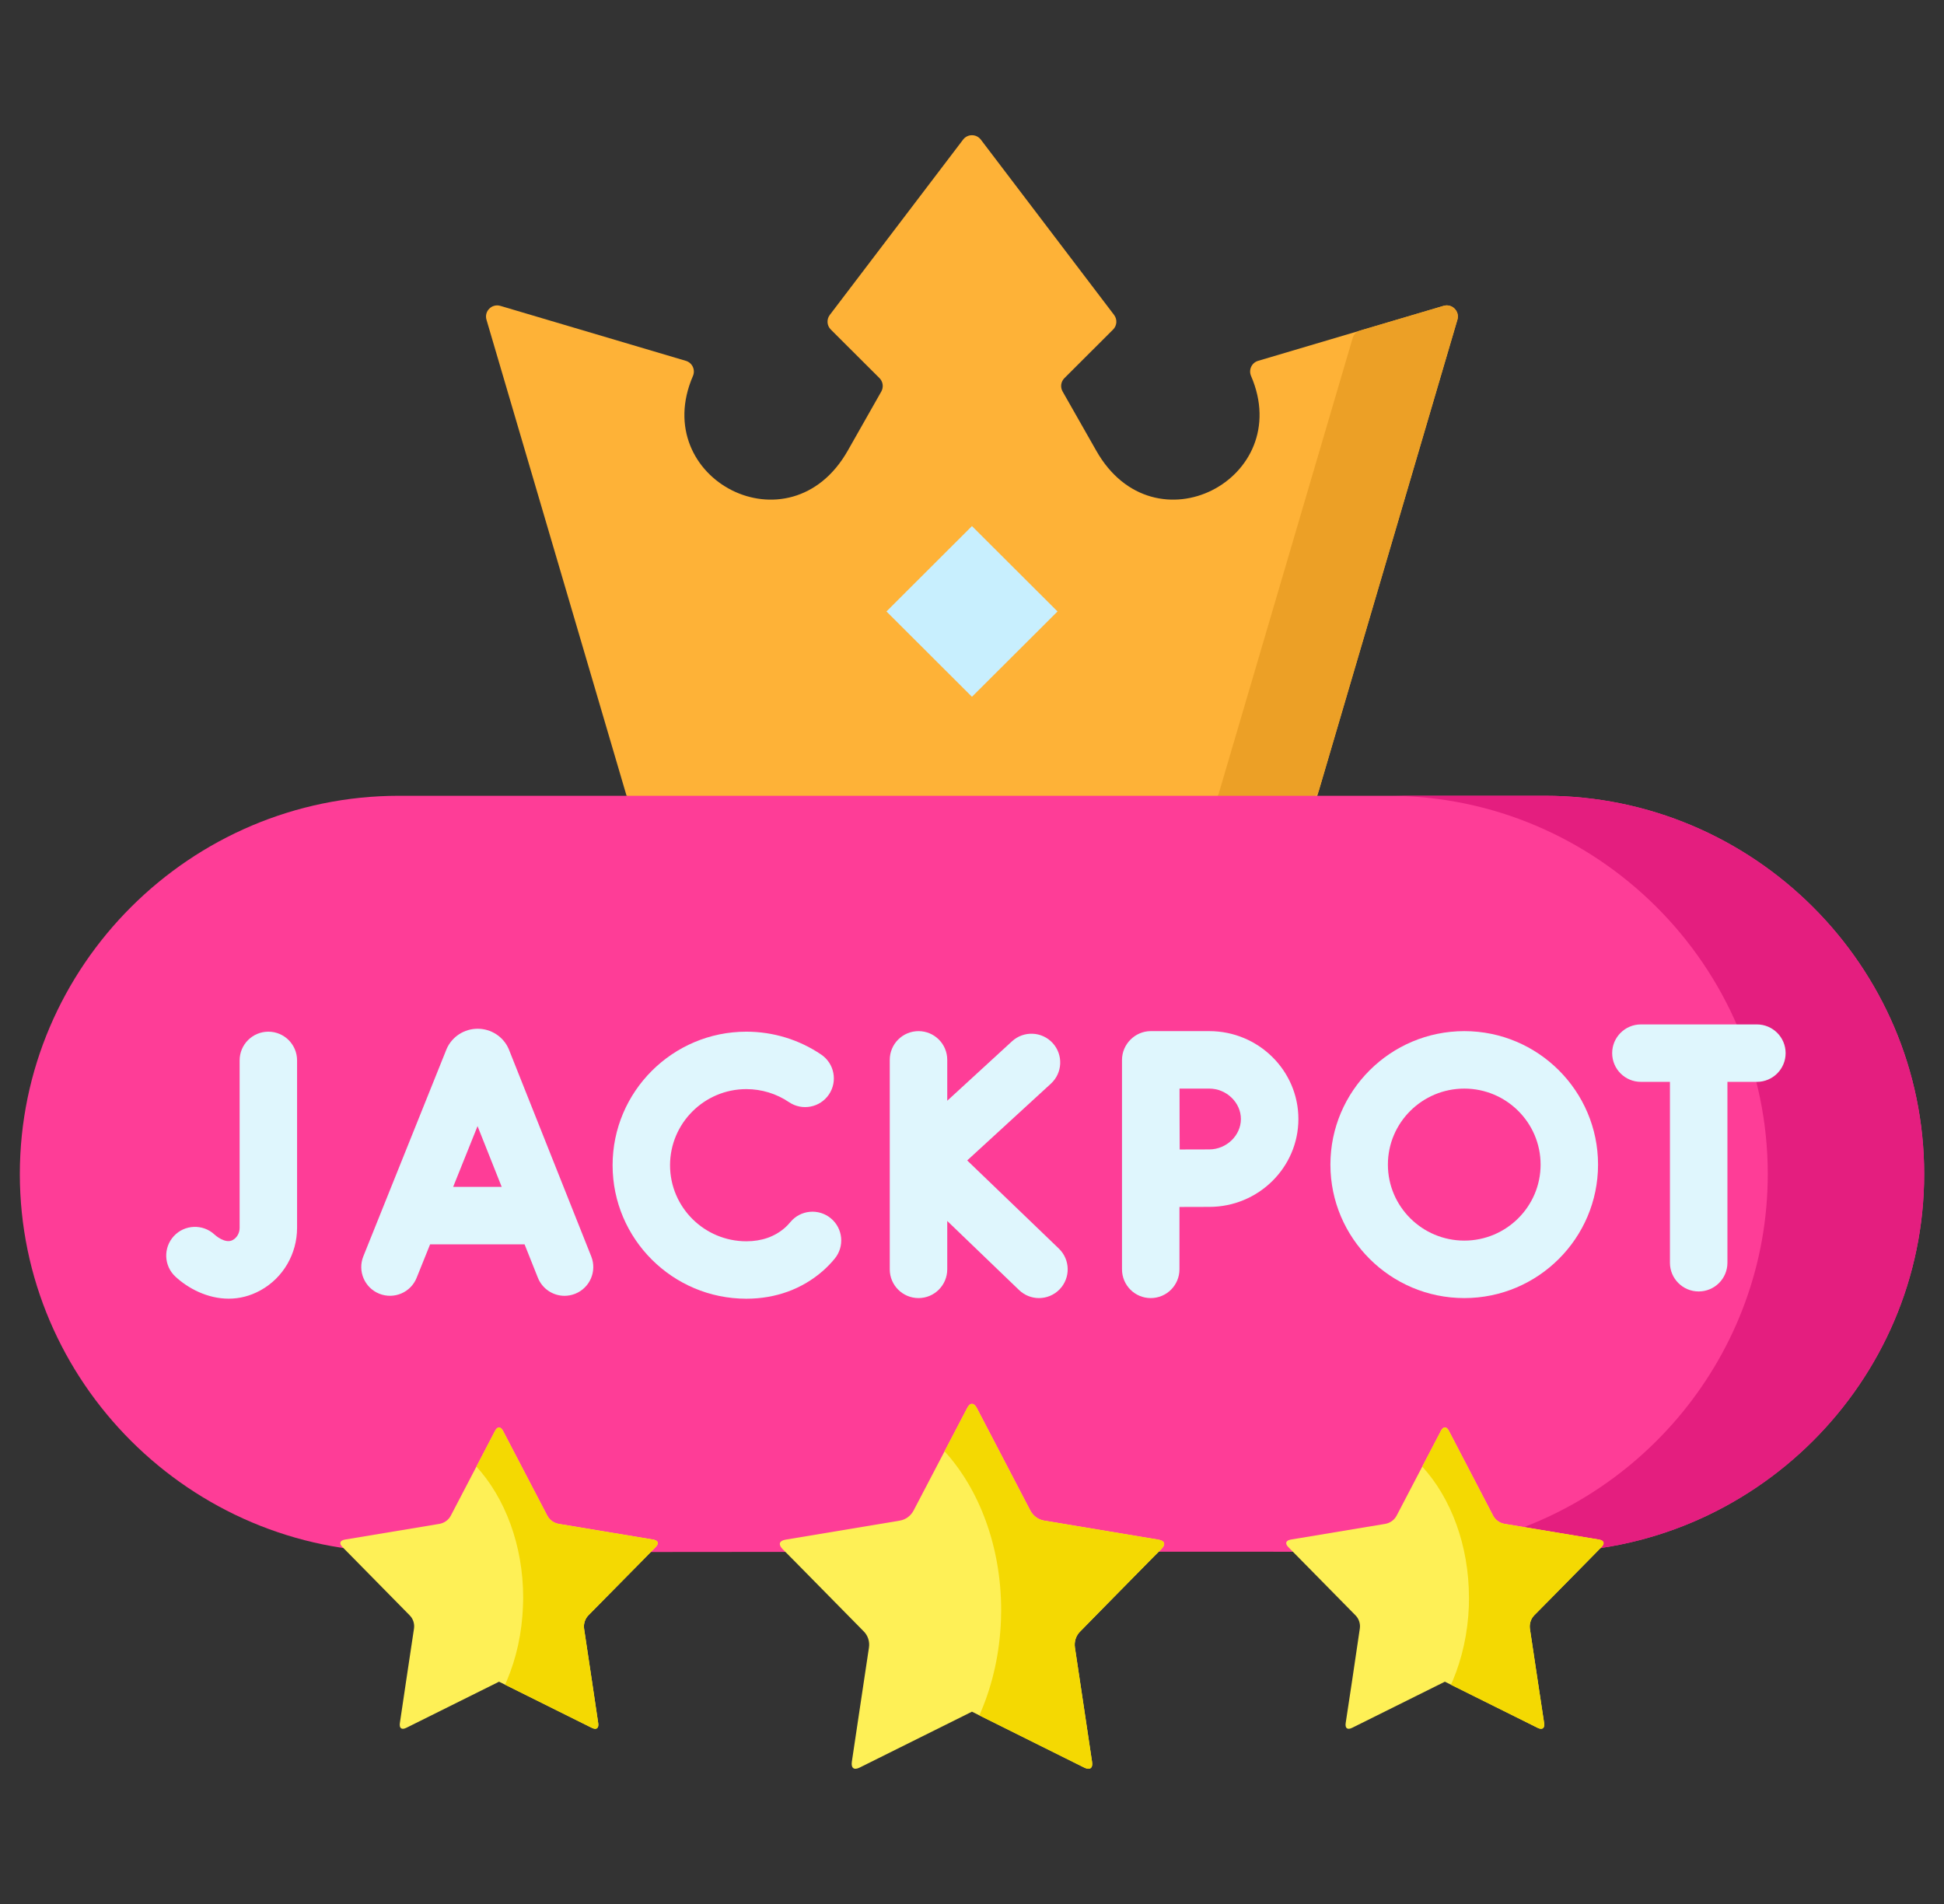<svg width="49" height="48" viewBox="0 0 49 48" fill="none" xmlns="http://www.w3.org/2000/svg">
<rect x="0" y="0" width="49" height="48" fill="#333333" stroke="none"/>
<g id="jackpot 1" clip-path="url(#clip0_11_874)">
<g id="Group">
<g id="Group_2">
<path id="Vector" fill-rule="evenodd" clip-rule="evenodd" d="M28.081 7.939L24.723 3.52C24.61 3.372 24.387 3.372 24.275 3.52L20.916 7.939C20.831 8.051 20.841 8.209 20.941 8.308L22.168 9.532C22.257 9.621 22.276 9.759 22.214 9.87L21.369 11.36C19.906 13.941 16.343 12.073 17.466 9.479C17.533 9.324 17.45 9.145 17.288 9.097L12.612 7.711C12.398 7.648 12.199 7.846 12.262 8.06L15.793 20.062L24.5 23.081L33.204 20.062L36.735 8.06C36.798 7.846 36.599 7.648 36.385 7.711L31.711 9.097C31.549 9.145 31.467 9.324 31.534 9.479C32.654 12.073 29.091 13.941 27.631 11.36L26.784 9.87C26.721 9.759 26.74 9.621 26.83 9.532L28.056 8.308C28.156 8.209 28.166 8.051 28.081 7.939Z" fill="#FEB237"/>
</g>
<g id="Group_3">
<path id="Vector_2" fill-rule="evenodd" clip-rule="evenodd" d="M34.095 8.522L30.721 20C30.709 20.041 30.687 20.079 30.658 20.11L30.288 20.514C30.09 20.729 30.311 21.066 30.587 20.97L33.068 20.11C33.154 20.08 33.22 20.011 33.245 19.923L36.735 8.06C36.798 7.846 36.599 7.647 36.386 7.711L34.285 8.332C34.193 8.359 34.122 8.43 34.095 8.522Z" fill="#ECA026"/>
</g>
<g id="Group_4">
<path id="Vector_3" fill-rule="evenodd" clip-rule="evenodd" d="M10.057 39.13C19.379 39.13 28.693 39.103 38.02 39.13H38.94C44.199 39.13 48.5 34.84 48.5 29.598C48.5 24.352 44.199 20.062 38.94 20.062H33.205H30.702H24.499H15.793H10.057C4.801 20.062 0.5 24.352 0.5 29.598C0.5 34.84 4.801 39.13 10.057 39.13Z" fill="#FE3D97"/>
</g>
<g id="Group_5">
<path id="Vector_4" fill-rule="evenodd" clip-rule="evenodd" d="M26.656 15.415L24.499 13.263L22.344 15.415L24.499 17.566L26.656 15.415Z" fill="#C8EFFE"/>
</g>
<g id="Group_6">
<path id="Vector_5" fill-rule="evenodd" clip-rule="evenodd" d="M35.001 20.062C40.257 20.062 44.558 24.352 44.558 29.598C44.558 34.133 41.338 37.956 37.065 38.906L37.922 39.048C37.99 39.059 38.023 39.089 38.02 39.13H38.94C44.199 39.13 48.5 34.84 48.5 29.598C48.5 24.352 44.199 20.062 38.94 20.062H35.001Z" fill="#E41E7F"/>
</g>
<g id="Group_7">
<path id="Vector_6" d="M12.83 26.465C12.827 26.456 12.823 26.447 12.819 26.438C12.683 26.132 12.377 25.935 12.04 25.935C11.702 25.935 11.396 26.133 11.26 26.438C11.257 26.447 11.253 26.455 11.25 26.463L9.158 31.673C9.009 32.044 9.189 32.466 9.56 32.615C9.932 32.764 10.354 32.584 10.502 32.213L10.841 31.37H13.222L13.557 32.211C13.67 32.495 13.942 32.668 14.23 32.668C14.319 32.668 14.41 32.651 14.498 32.616C14.869 32.468 15.051 32.047 14.903 31.675L12.83 26.465ZM11.422 29.922L12.037 28.39L12.646 29.922H11.422Z" fill="#DFF6FD"/>
<path id="Vector_7" d="M24.379 29.255L26.489 27.319C26.784 27.048 26.803 26.59 26.533 26.295C26.262 26 25.804 25.981 25.509 26.251L23.876 27.75V26.719C23.876 26.319 23.552 25.995 23.152 25.995C22.752 25.995 22.427 26.319 22.427 26.719V32C22.427 32.401 22.752 32.725 23.152 32.725C23.552 32.725 23.876 32.4 23.876 32V30.781L25.686 32.522C25.826 32.657 26.007 32.725 26.188 32.725C26.378 32.725 26.568 32.65 26.71 32.503C26.987 32.214 26.978 31.756 26.69 31.478L24.379 29.255Z" fill="#DFF6FD"/>
<path id="Vector_8" d="M6.764 26.009C6.364 26.009 6.04 26.333 6.04 26.733V30.954C6.04 31.084 5.974 31.202 5.867 31.261C5.675 31.368 5.417 31.133 5.407 31.123C5.113 30.851 4.655 30.868 4.383 31.161C4.111 31.455 4.128 31.913 4.422 32.185C4.742 32.482 5.23 32.74 5.764 32.74C6.026 32.74 6.3 32.678 6.571 32.527C7.137 32.213 7.488 31.61 7.488 30.954V26.733C7.488 26.333 7.164 26.009 6.764 26.009Z" fill="#DFF6FD"/>
<path id="Vector_9" d="M20.942 30.714C20.634 30.459 20.177 30.501 19.922 30.809C19.88 30.86 19.834 30.908 19.788 30.949C19.529 31.177 19.2 31.293 18.812 31.293C17.752 31.293 16.889 30.433 16.889 29.376C16.889 28.318 17.752 27.457 18.812 27.457C19.197 27.457 19.569 27.571 19.888 27.786C20.219 28.01 20.67 27.923 20.894 27.592C21.118 27.26 21.03 26.81 20.699 26.586C20.14 26.208 19.488 26.009 18.812 26.009C16.953 26.009 15.441 27.52 15.441 29.376C15.441 31.232 16.953 32.741 18.812 32.741C19.553 32.741 20.221 32.497 20.748 32.034C20.851 31.942 20.949 31.841 21.037 31.734C21.293 31.426 21.25 30.969 20.942 30.714Z" fill="#DFF6FD"/>
<path id="Vector_10" d="M44.284 25.826H41.36C40.96 25.826 40.636 26.15 40.636 26.55C40.636 26.95 40.96 27.274 41.36 27.274H42.092V31.834C42.092 32.234 42.416 32.558 42.816 32.558C43.217 32.558 43.541 32.234 43.541 31.834V27.274H44.284C44.684 27.274 45.008 26.95 45.008 26.55C45.008 26.15 44.684 25.826 44.284 25.826Z" fill="#DFF6FD"/>
<path id="Vector_11" d="M30.481 25.995H29.005C28.61 25.995 28.281 26.325 28.281 26.72V32C28.281 32.401 28.605 32.725 29.005 32.725C29.405 32.725 29.729 32.401 29.729 32V30.428C30.009 30.427 30.304 30.426 30.481 30.426C31.719 30.426 32.727 29.432 32.727 28.21C32.727 26.989 31.719 25.995 30.481 25.995ZM30.481 28.977C30.305 28.977 30.013 28.978 29.735 28.979C29.734 28.693 29.732 28.389 29.732 28.21C29.732 28.058 29.732 27.744 29.731 27.444H30.481C30.913 27.444 31.278 27.795 31.278 28.21C31.278 28.626 30.913 28.977 30.481 28.977Z" fill="#DFF6FD"/>
<path id="Vector_12" d="M36.909 25.995C35.048 25.995 33.534 27.505 33.534 29.36C33.534 31.215 35.048 32.725 36.909 32.725C38.768 32.725 40.28 31.215 40.28 29.36C40.28 27.505 38.768 25.995 36.909 25.995ZM36.909 31.276C35.847 31.276 34.983 30.416 34.983 29.36C34.983 28.303 35.847 27.444 36.909 27.444C37.969 27.444 38.832 28.303 38.832 29.36C38.832 30.416 37.969 31.276 36.909 31.276Z" fill="#DFF6FD"/>
</g>
<g id="Group_8">
<path id="Vector_13" fill-rule="evenodd" clip-rule="evenodd" d="M27.526 44.416L27.332 43.119L27.094 41.533C27.072 41.385 27.121 41.233 27.228 41.129L28.991 39.335L29.276 39.048C29.388 38.933 29.358 38.843 29.202 38.816L26.316 38.335C26.171 38.311 26.04 38.215 25.971 38.084L24.622 35.498C24.548 35.356 24.449 35.356 24.378 35.498L23.026 38.084C22.957 38.215 22.828 38.311 22.681 38.335L19.798 38.816C19.642 38.843 19.612 38.933 19.721 39.048L20.006 39.335L21.772 41.129C21.876 41.233 21.925 41.385 21.903 41.533L21.665 43.119L21.471 44.416C21.449 44.575 21.525 44.632 21.668 44.561L24.499 43.152L27.329 44.561C27.472 44.632 27.551 44.575 27.526 44.416Z" fill="#FEF056"/>
</g>
<g id="Group_9">
<path id="Vector_14" fill-rule="evenodd" clip-rule="evenodd" d="M23.809 36.588C24.679 37.541 25.235 38.983 25.235 40.594C25.235 40.676 25.232 40.76 25.23 40.842C25.199 41.667 25.024 42.44 24.739 43.12C24.72 43.16 24.704 43.204 24.685 43.245L27.329 44.561C27.472 44.632 27.551 44.575 27.526 44.417L27.332 43.12L27.094 41.533C27.072 41.386 27.121 41.233 27.228 41.129L27.767 40.577L28.991 39.335L29.276 39.048C29.388 38.933 29.358 38.843 29.202 38.816L26.316 38.335C26.171 38.311 26.04 38.215 25.971 38.084L24.622 35.498C24.548 35.356 24.449 35.356 24.378 35.498L23.809 36.588Z" fill="#F4D902"/>
</g>
<g id="Group_10">
<path id="Vector_15" fill-rule="evenodd" clip-rule="evenodd" d="M15.078 43.439L14.919 42.369L14.722 41.058C14.706 40.938 14.747 40.809 14.832 40.722L16.291 39.242L16.524 39.004C16.617 38.912 16.592 38.835 16.461 38.813L14.079 38.417C13.958 38.395 13.852 38.319 13.794 38.21L12.68 36.075C12.62 35.957 12.537 35.957 12.477 36.075L11.363 38.21C11.306 38.319 11.199 38.395 11.078 38.417L8.697 38.813C8.565 38.835 8.54 38.911 8.634 39.004L8.869 39.242L10.325 40.722C10.413 40.809 10.454 40.938 10.435 41.058L10.238 42.369L10.079 43.439C10.06 43.57 10.123 43.617 10.241 43.559L12.579 42.396L14.917 43.559C15.034 43.617 15.097 43.57 15.078 43.439Z" fill="#FEF056"/>
</g>
<g id="Group_11">
<path id="Vector_16" fill-rule="evenodd" clip-rule="evenodd" d="M12.009 36.973C12.727 37.762 13.187 38.95 13.187 40.28C13.187 40.351 13.184 40.419 13.181 40.487C13.159 41.167 13.014 41.806 12.776 42.369C12.762 42.404 12.746 42.437 12.732 42.472L14.917 43.559C15.034 43.617 15.097 43.57 15.078 43.439L14.919 42.369L14.722 41.058C14.703 40.938 14.747 40.809 14.832 40.722L15.278 40.269L16.291 39.242L16.524 39.004C16.617 38.912 16.592 38.835 16.461 38.813L14.079 38.417C13.958 38.395 13.852 38.319 13.794 38.21L12.68 36.075C12.62 35.957 12.538 35.957 12.477 36.075L12.009 36.973Z" fill="#F4D902"/>
</g>
<g id="Group_12">
<path id="Vector_17" fill-rule="evenodd" clip-rule="evenodd" d="M38.921 43.439L38.759 42.369L38.562 41.058C38.546 40.938 38.587 40.809 38.672 40.722L40.131 39.242L40.364 39.004C40.457 38.912 40.432 38.835 40.303 38.813L37.922 38.417C37.798 38.395 37.692 38.319 37.634 38.21L36.52 36.072C36.46 35.957 36.38 35.957 36.32 36.072L35.203 38.21C35.146 38.319 35.039 38.395 34.918 38.417L32.537 38.813C32.408 38.835 32.383 38.911 32.474 39.004L32.709 39.242L34.165 40.722C34.253 40.809 34.294 40.938 34.275 41.058L34.081 42.369L33.919 43.439C33.9 43.57 33.963 43.617 34.081 43.559L36.419 42.396L38.757 43.559C38.874 43.617 38.94 43.57 38.921 43.439Z" fill="#FEF056"/>
</g>
<g id="Group_13">
<path id="Vector_18" fill-rule="evenodd" clip-rule="evenodd" d="M35.849 36.973C36.569 37.762 37.026 38.95 37.026 40.28C37.026 40.351 37.026 40.419 37.024 40.487C36.999 41.167 36.854 41.806 36.618 42.369C36.602 42.401 36.588 42.437 36.572 42.472L38.757 43.559C38.874 43.617 38.94 43.57 38.921 43.439L38.759 42.369L38.562 41.058C38.546 40.938 38.587 40.809 38.672 40.722L39.121 40.269L40.131 39.242L40.364 39.004C40.457 38.912 40.432 38.835 40.303 38.813L37.922 38.417C37.798 38.395 37.692 38.319 37.634 38.21L36.52 36.072C36.46 35.957 36.38 35.957 36.32 36.072L35.849 36.973Z" fill="#F4D902"/>
</g>
</g>
</g>
<defs>
<clipPath id="clip0_11_874">
<rect width="48" height="48" fill="white" transform="translate(0.5)"/>
</clipPath>
</defs>
</svg>
